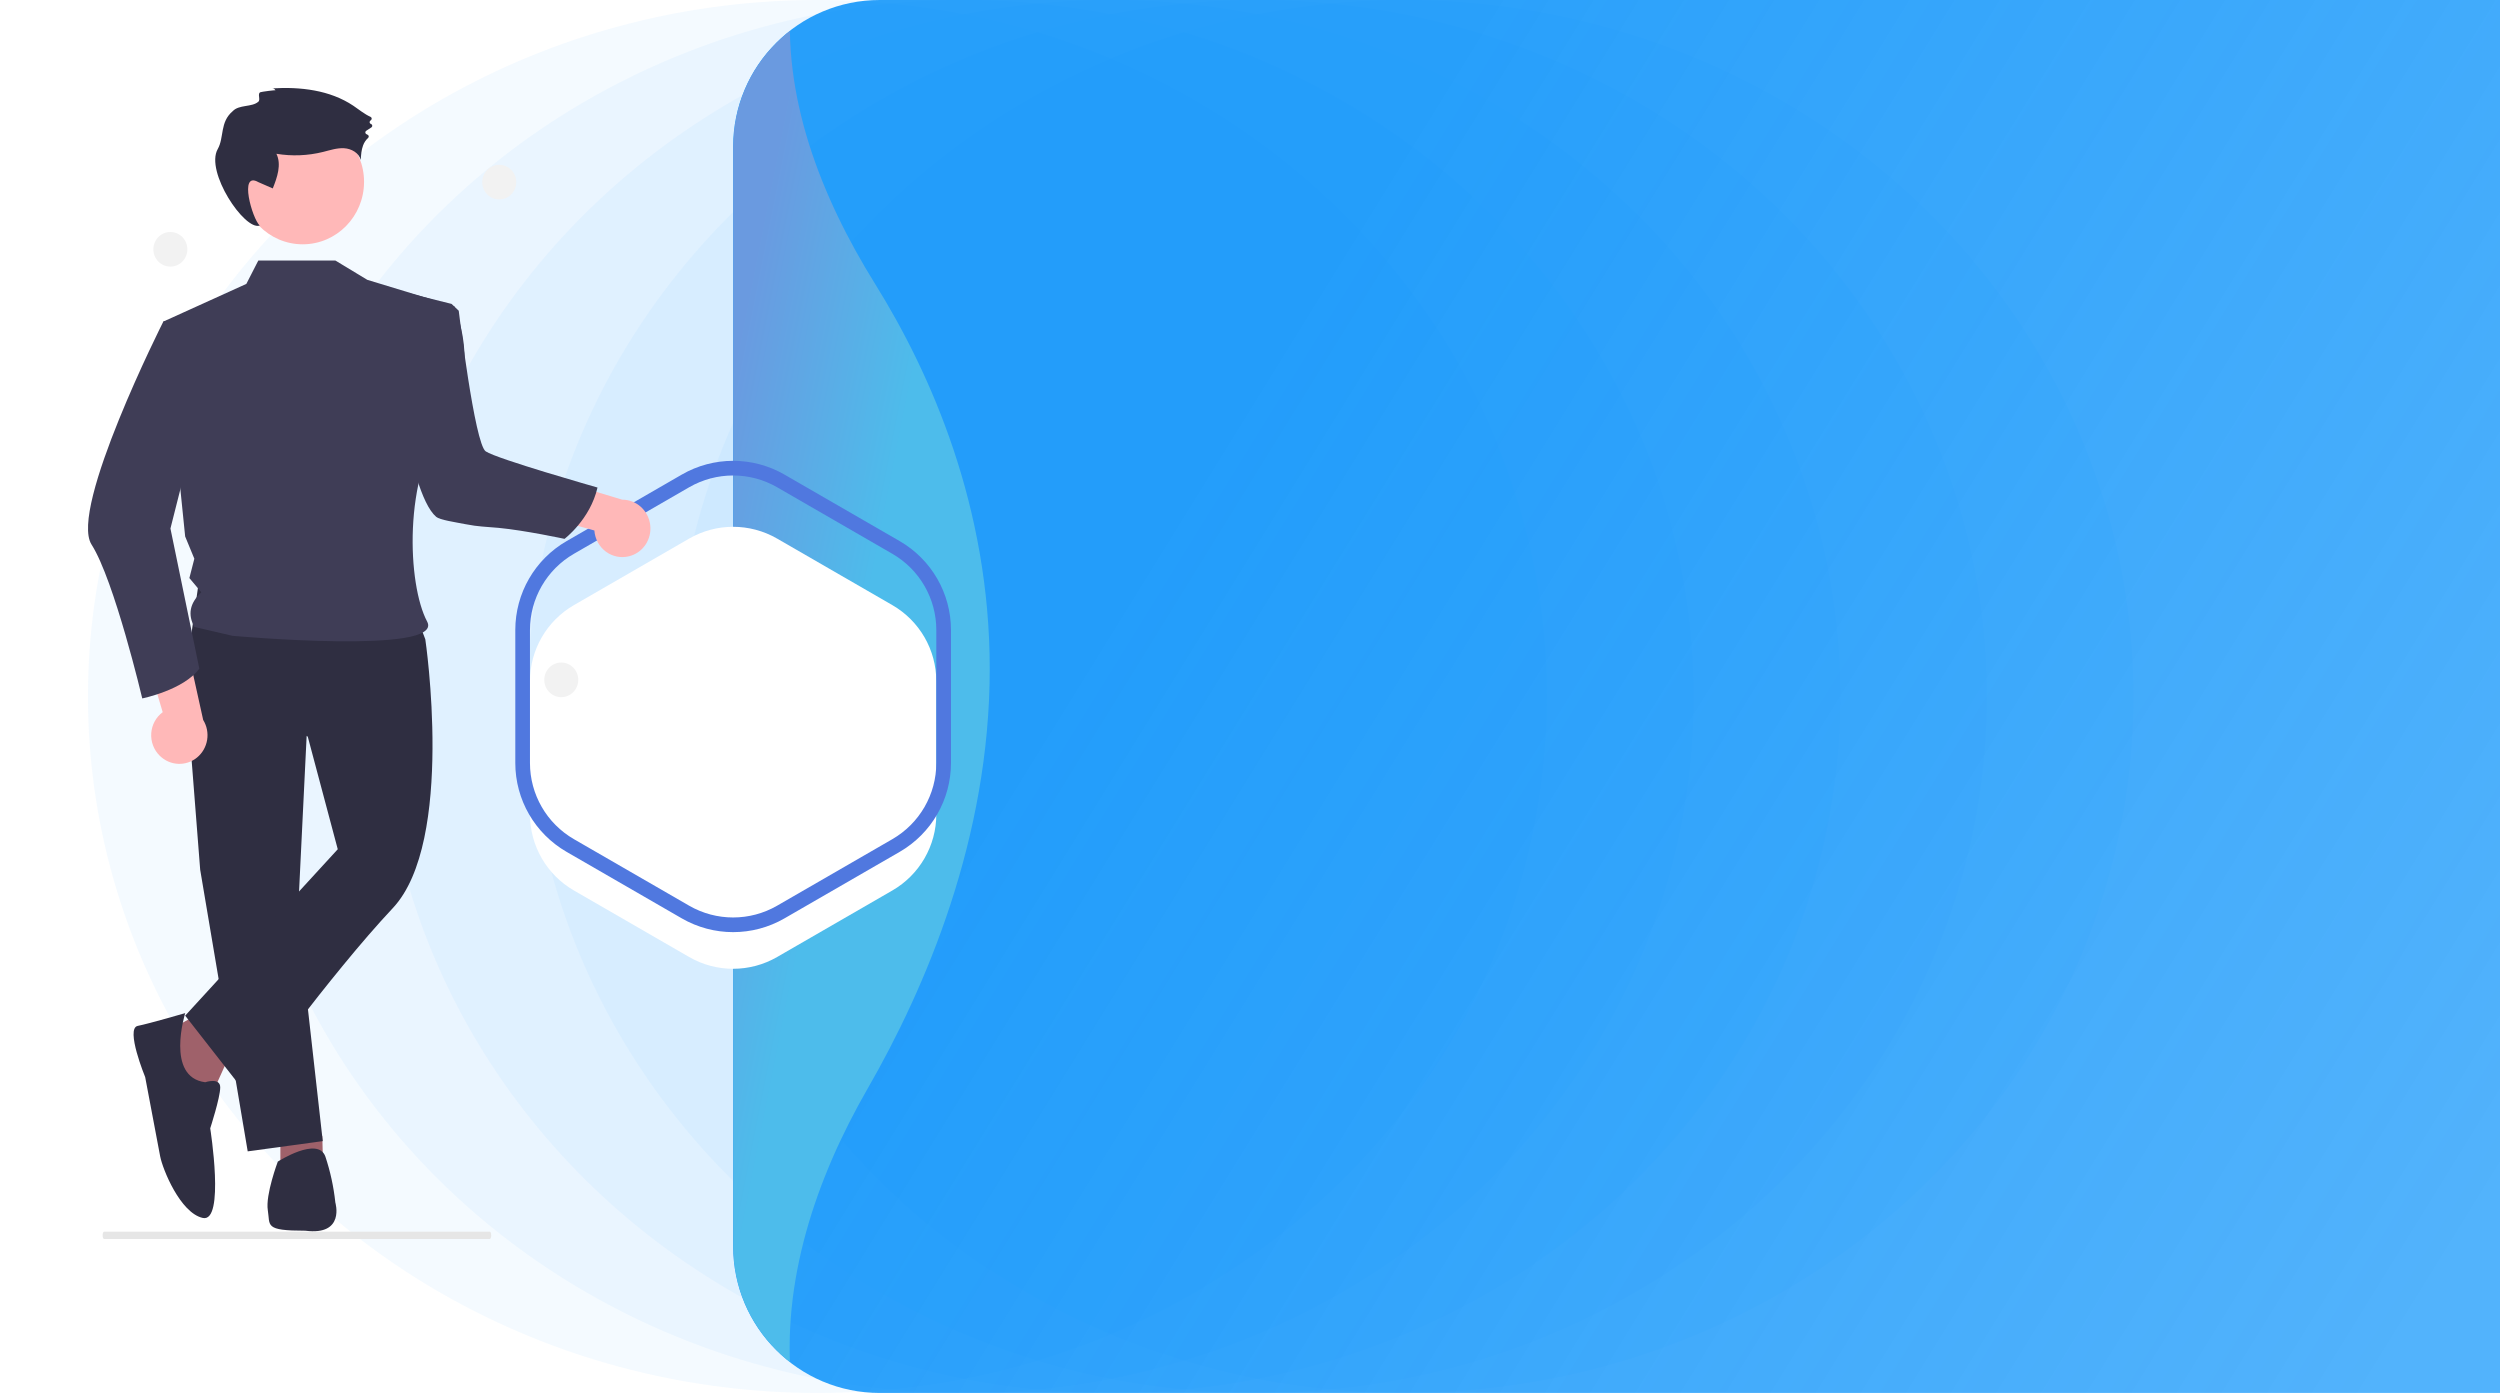 <svg width="341" height="190" viewBox="0 0 341 190" fill="none" xmlns="http://www.w3.org/2000/svg">
<rect width="341" height="190" fill="white"/>
<ellipse cx="111.5" cy="95" rx="99.5" ry="95" fill="#46ADFB" fill-opacity="0.06"/>
<ellipse cx="131.5" cy="95" rx="99.5" ry="95" fill="#46ADFB" fill-opacity="0.06"/>
<ellipse cx="151.5" cy="95" rx="99.5" ry="95" fill="#46ADFB" fill-opacity="0.06"/>
<ellipse cx="171.5" cy="95" rx="99.5" ry="95" fill="#46ADFB" fill-opacity="0.06"/>
<ellipse cx="191.5" cy="95" rx="99.5" ry="95" fill="#46ADFB" fill-opacity="0.06"/>
<g clip-path="url(#clip0_1_896)">
<path d="M100 20C100 8.954 108.954 0 120 0H341V190H120C108.954 190 100 181.046 100 170V20Z" fill="url(#paint0_linear_1_896)"/>
<g filter="url(#filter0_d_1_896)">
<path d="M100 0H107.964V0C106.54 13.993 111.944 27.8 119.374 39.742C127.009 52.013 135 70.133 135 92.226C135 115.314 126.273 135.715 118.346 149.485C111.25 161.811 106.524 175.851 107.964 190V190H100V0Z" fill="url(#paint1_linear_1_896)"/>
</g>
</g>
<g filter="url(#filter1_d_1_896)">
<path d="M94 66.464C97.713 64.32 102.287 64.32 106 66.464L121.713 75.536C125.426 77.68 127.713 81.641 127.713 85.928V104.072C127.713 108.359 125.426 112.321 121.713 114.464L106 123.536C102.287 125.679 97.713 125.679 94 123.536L78.287 114.464C74.574 112.321 72.287 108.359 72.287 104.072V85.928C72.287 81.641 74.574 77.68 78.287 75.536L94 66.464Z" fill="white"/>
</g>
<path d="M122.213 74.67L106.5 65.598C102.478 63.276 97.522 63.276 93.5 65.598L77.787 74.67C73.765 76.992 71.287 81.284 71.287 85.928V104.072C71.287 108.716 73.765 113.008 77.787 115.33L93.5 124.402C97.522 126.724 102.478 126.724 106.5 124.402L122.213 115.33C126.235 113.008 128.713 108.716 128.713 104.072V85.928C128.713 81.284 126.235 76.992 122.213 74.67Z" stroke="url(#paint2_angular_1_896)" stroke-width="2"/>
<g clip-path="url(#clip1_1_896)">
<path d="M85.805 75.873C85.265 76.011 84.702 76.025 84.155 75.916C83.608 75.807 83.091 75.577 82.639 75.242C82.188 74.907 81.814 74.475 81.543 73.977C81.272 73.478 81.111 72.926 81.072 72.358L68.001 68.713L72.907 64.554L84.87 68.156C85.807 68.155 86.714 68.505 87.418 69.141C88.122 69.776 88.574 70.653 88.689 71.604C88.805 72.555 88.575 73.515 88.043 74.302C87.511 75.089 86.715 75.648 85.805 75.873Z" fill="#FFB8B8"/>
<path d="M66.807 169H14.193C14.142 169 14.093 168.947 14.056 168.854C14.02 168.76 14 168.633 14 168.5C14 168.367 14.02 168.24 14.056 168.146C14.093 168.053 14.142 168 14.193 168H66.807C66.858 168 66.907 168.053 66.944 168.146C66.98 168.24 67 168.367 67 168.5C67 168.633 66.98 168.76 66.944 168.854C66.907 168.947 66.858 169 66.807 169Z" fill="#E6E6E6"/>
<path d="M26.636 138.535L22.883 140.63L25.271 148.663L29.024 149.012L31.071 144.472L26.636 138.535Z" fill="#9F616A"/>
<path d="M38.242 154.604V158.445L44.042 158.096L43.962 154.932L38.242 154.604Z" fill="#9F616A"/>
<path d="M25.258 92.438L27.305 118.631L33.787 157.046L44.023 155.649L40.611 125.266L41.976 97.328L25.258 92.438Z" fill="#2F2E41"/>
<path d="M52.553 72.881L27.987 73.23L25.258 92.438L41.976 100.47L46.07 115.836L25.258 138.536L33.446 149.013C33.446 149.013 45.047 132.949 53.576 123.869C62.106 114.789 58.012 87.199 58.012 87.199L52.553 72.881Z" fill="#2F2E41"/>
<path d="M25.262 138.188C25.262 138.188 20.486 139.585 18.78 139.934C17.074 140.284 19.803 146.919 19.803 146.919C19.803 146.919 21.509 155.999 21.85 157.745C22.192 159.491 24.58 165.428 27.651 166.127C30.721 166.825 28.674 153.904 28.674 153.904C28.674 153.904 30.039 149.713 30.039 148.316C30.039 146.919 27.992 147.618 27.992 147.618C22.533 146.919 25.262 138.188 25.262 138.188Z" fill="#2F2E41"/>
<path d="M36.529 165.076C36.871 167.172 36 167.87 41.647 167.87C47.106 168.569 45.742 164.029 45.742 164.029C45.513 161.888 45.056 159.78 44.377 157.743C43.353 154.949 37.894 158.441 37.894 158.441C37.894 158.441 36.188 162.981 36.529 165.076Z" fill="#2F2E41"/>
<path d="M41.288 33.323C36.666 33.323 32.919 29.509 32.919 24.804C32.919 20.099 36.666 16.285 41.288 16.285C45.91 16.285 49.656 20.099 49.656 24.804C49.656 29.509 45.91 33.323 41.288 33.323Z" fill="#FFB8B8"/>
<path d="M35.236 35.532L33.6 38.725L22.281 43.862L25.256 73.174L26.508 76.21L25.832 78.846L27.463 80.791C25.826 82.3 25.618 83.879 26.508 85.512L31.721 86.727C31.721 86.727 60.704 89.351 58.261 84.78C55.593 79.786 54.913 65.036 60.805 57.154C65.807 50.462 61.967 41.779 61.967 41.779L50.102 38.17L45.738 35.532L35.236 35.532Z" fill="#3F3D56"/>
<path d="M37.57 12.323C37.53 12.239 37.467 12.168 37.388 12.12C37.309 12.072 37.217 12.05 37.126 12.055C40.957 11.822 44.992 12.277 48.198 14.426C48.974 14.947 49.706 15.568 50.551 15.945C50.591 15.964 50.626 15.992 50.652 16.028C50.678 16.064 50.694 16.106 50.699 16.15C50.704 16.194 50.698 16.239 50.681 16.28C50.665 16.321 50.638 16.357 50.603 16.384L50.51 16.459C50.474 16.488 50.446 16.527 50.429 16.571C50.413 16.615 50.409 16.663 50.417 16.71C50.426 16.756 50.447 16.8 50.478 16.835C50.509 16.87 50.549 16.896 50.593 16.91C50.639 16.925 50.681 16.952 50.712 16.99C50.744 17.027 50.764 17.073 50.771 17.122C50.778 17.171 50.77 17.221 50.75 17.266C50.73 17.311 50.698 17.349 50.657 17.376L49.946 17.844C49.91 17.867 49.88 17.899 49.86 17.936C49.839 17.974 49.828 18.017 49.828 18.06C49.828 18.103 49.839 18.146 49.859 18.184C49.879 18.222 49.908 18.254 49.944 18.277C50.004 18.315 50.067 18.348 50.133 18.375C50.173 18.391 50.21 18.417 50.238 18.451C50.266 18.485 50.285 18.526 50.293 18.569C50.301 18.613 50.298 18.658 50.284 18.7C50.27 18.742 50.245 18.78 50.213 18.809C49.905 19.088 49.669 19.44 49.525 19.834C49.288 20.461 49.245 21.144 49.205 21.815C48.96 20.847 47.922 20.277 46.942 20.219C45.961 20.161 45.005 20.491 44.051 20.727C41.972 21.242 39.814 21.326 37.703 20.976C38.419 22.441 37.815 24.187 37.206 25.702L35.236 24.842C32.531 23.288 34.416 29.864 35.427 30.766C33.362 31.495 27.957 23.406 29.696 20.338C30.6 18.742 29.958 16.683 31.736 15.17C32.608 14.236 34.348 14.651 35.236 13.875C35.586 13.569 35.053 12.752 35.534 12.574C35.693 12.514 37.543 12.264 37.57 12.323Z" fill="#2F2E41"/>
<path d="M51.733 38.994C53.268 45.935 55.504 67.111 59.5 70.5C60 70.924 62.105 71.226 63.5 71.5C65.336 71.86 66.138 71.823 68 72C71.613 72.344 77 73.5 77 73.5C77 73.5 80.5 70.861 81.5 66.5C81.5 66.5 67.767 62.599 66.252 61.567C64.736 60.534 62.571 42.382 62.571 42.382L61.597 41.457L61.592 41.452L51.733 38.994Z" fill="#3F3D56"/>
<path d="M21.791 103.084C21.389 102.69 21.076 102.212 20.876 101.682C20.675 101.152 20.59 100.584 20.629 100.017C20.667 99.451 20.827 98.899 21.097 98.403C21.367 97.906 21.741 97.475 22.192 97.141L18.254 83.931L25.01 85.971L27.714 98.203C28.215 99.012 28.407 99.98 28.253 100.923C28.1 101.866 27.612 102.72 26.882 103.321C26.152 103.923 25.231 104.231 24.292 104.187C23.354 104.144 22.464 103.751 21.791 103.084V103.084Z" fill="#FFB8B8"/>
<path d="M25.4 43.123L22.279 43.862C22.279 43.862 9.38 69.411 12.488 74.279C15.596 79.147 19.404 95.264 19.404 95.264C19.404 95.264 25.037 94.125 27.188 91.204L23.248 72.088L27.312 56.023L25.4 43.123Z" fill="#3F3D56"/>
<path d="M68.096 27.203C66.815 27.203 65.777 26.146 65.777 24.843C65.777 23.539 66.815 22.483 68.096 22.483C69.376 22.483 70.414 23.539 70.414 24.843C70.414 26.146 69.376 27.203 68.096 27.203Z" fill="#F2F2F2"/>
<path d="M76.557 95.092C75.276 95.092 74.238 94.035 74.238 92.731C74.238 91.428 75.276 90.371 76.557 90.371C77.837 90.371 78.875 91.428 78.875 92.731C78.875 94.035 77.837 95.092 76.557 95.092Z" fill="#F2F2F2"/>
<path d="M23.236 36.366C21.956 36.366 20.918 35.309 20.918 34.006C20.918 32.702 21.956 31.645 23.236 31.645C24.517 31.645 25.555 32.702 25.555 34.006C25.555 35.309 24.517 36.366 23.236 36.366Z" fill="#F2F2F2"/>
</g>
<defs>
<filter id="filter0_d_1_896" x="80" y="-21" width="75" height="230" filterUnits="userSpaceOnUse" color-interpolation-filters="sRGB">
<feFlood flood-opacity="0" result="BackgroundImageFix"/>
<feColorMatrix in="SourceAlpha" type="matrix" values="0 0 0 0 0 0 0 0 0 0 0 0 0 0 0 0 0 0 127 0" result="hardAlpha"/>
<feOffset dy="-1"/>
<feGaussianBlur stdDeviation="10"/>
<feComposite in2="hardAlpha" operator="out"/>
<feColorMatrix type="matrix" values="0 0 0 0 0 0 0 0 0 0 0 0 0 0 0 0 0 0 0.5 0"/>
<feBlend mode="normal" in2="BackgroundImageFix" result="effect1_dropShadow_1_896"/>
<feBlend mode="normal" in="SourceGraphic" in2="effect1_dropShadow_1_896" result="shape"/>
</filter>
<filter id="filter1_d_1_896" x="62.287" y="61.856" width="75.426" height="80.287" filterUnits="userSpaceOnUse" color-interpolation-filters="sRGB">
<feFlood flood-opacity="0" result="BackgroundImageFix"/>
<feColorMatrix in="SourceAlpha" type="matrix" values="0 0 0 0 0 0 0 0 0 0 0 0 0 0 0 0 0 0 127 0" result="hardAlpha"/>
<feOffset dy="7"/>
<feGaussianBlur stdDeviation="5"/>
<feComposite in2="hardAlpha" operator="out"/>
<feColorMatrix type="matrix" values="0 0 0 0 0 0 0 0 0 0 0 0 0 0 0 0 0 0 0.1 0"/>
<feBlend mode="normal" in2="BackgroundImageFix" result="effect1_dropShadow_1_896"/>
<feBlend mode="normal" in="SourceGraphic" in2="effect1_dropShadow_1_896" result="shape"/>
</filter>
<linearGradient id="paint0_linear_1_896" x1="176.733" y1="44.38" x2="347.036" y2="149.605" gradientUnits="userSpaceOnUse">
<stop stop-color="#008EFA" stop-opacity="0.83"/>
<stop offset="1" stop-color="#008EFA" stop-opacity="0.68"/>
</linearGradient>
<linearGradient id="paint1_linear_1_896" x1="96.102" y1="70.625" x2="120.023" y2="75.376" gradientUnits="userSpaceOnUse">
<stop stop-color="#6A9AE0"/>
<stop offset="1" stop-color="#4DBCEB"/>
</linearGradient>
<radialGradient id="paint2_angular_1_896" cx="0" cy="0" r="1" gradientUnits="userSpaceOnUse" gradientTransform="translate(100 95) rotate(90) scale(32)">
<stop offset="0.137" stop-color="#D260FA"/>
<stop offset="0.499" stop-color="#488FD0"/>
<stop offset="0.868" stop-color="#5078DF"/>
</radialGradient>
<clipPath id="clip0_1_896">
<path d="M100 20C100 8.954 108.954 0 120 0H341V190H120C108.954 190 100 181.046 100 170V20Z" fill="white"/>
</clipPath>
<clipPath id="clip1_1_896">
<rect width="78" height="166" fill="white" transform="matrix(-1 0 0 1 90 12)"/>
</clipPath>
</defs>
</svg>
